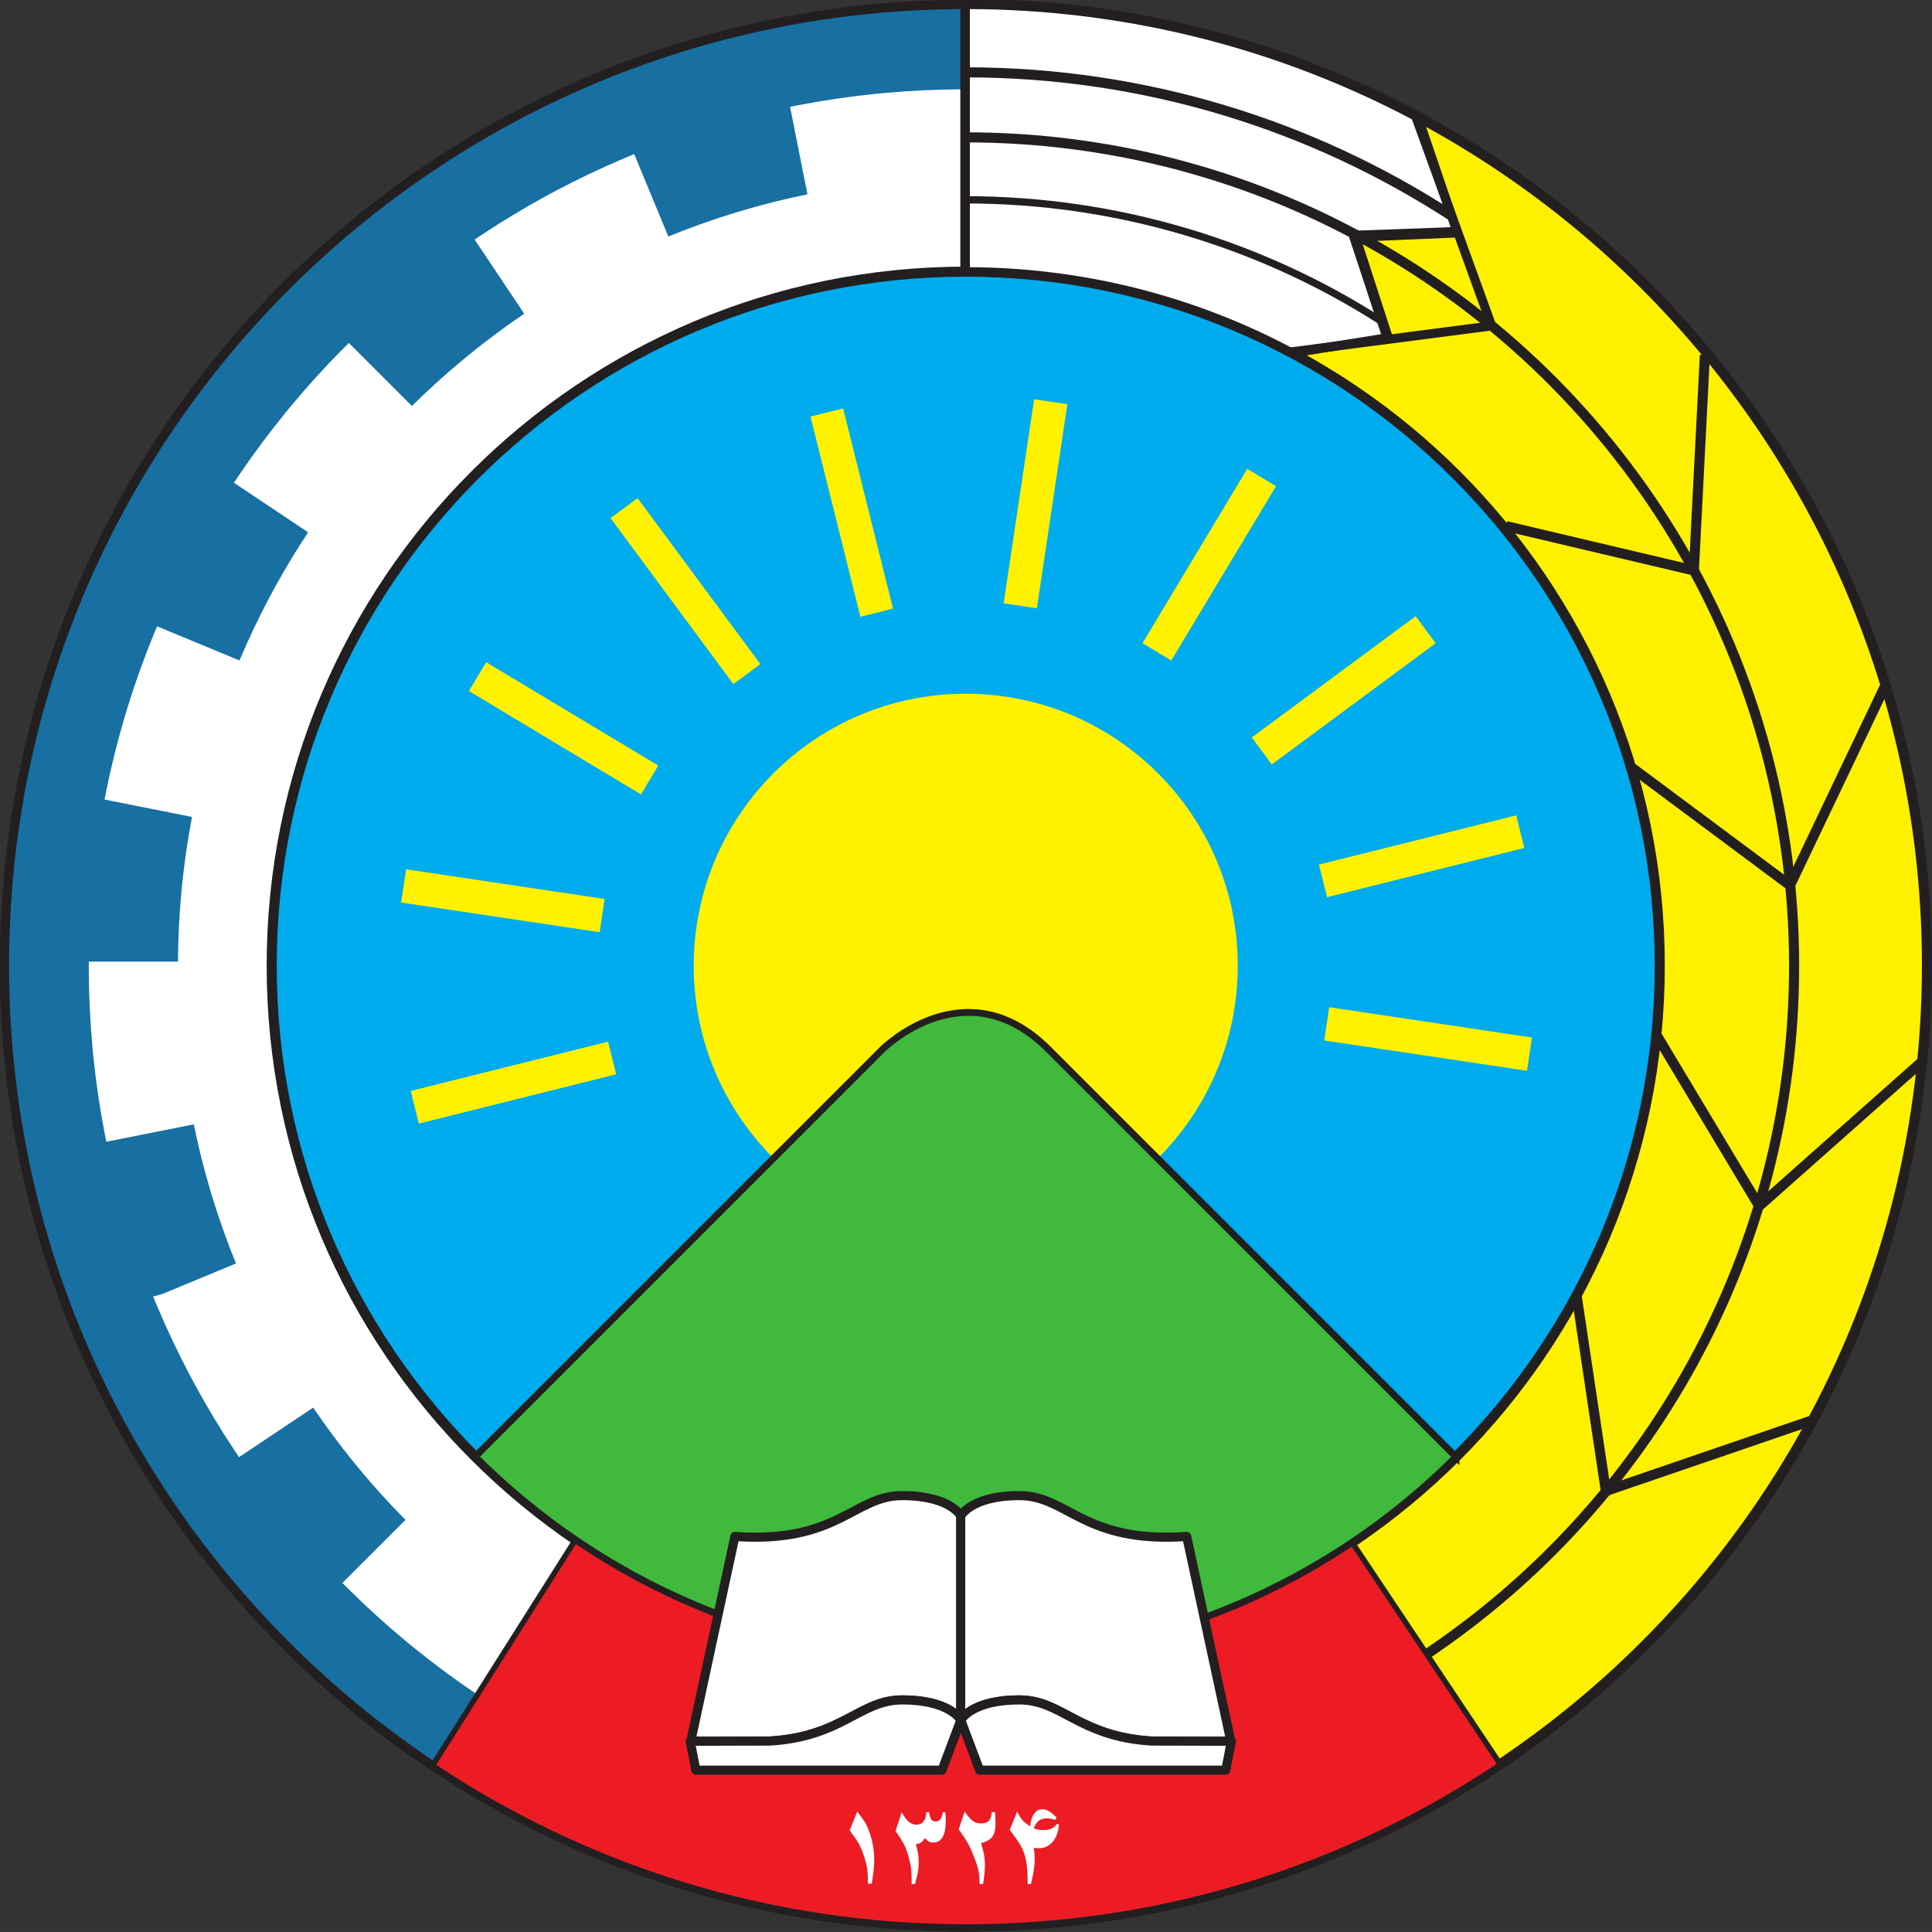 <?xml version="1.0" encoding="UTF-8"?>
<svg width="313" height="313" version="1.1" viewBox="0 0 82.815 82.814" xmlns="http://www.w3.org/2000/svg" xmlns:cc="http://creativecommons.org/ns#" xmlns:dc="http://purl.org/dc/elements/1.1/" xmlns:rdf="http://www.w3.org/1999/02/22-rdf-syntax-ns#">
 <rect x="0" y="0" width="82.815" height="82.814" fill="#333333" stroke="none"/>
 <defs>
  <clipPath id="clipPath1112">
   <path d="m0 0h595.28v841.89h-595.28z"/>
  </clipPath>
  <clipPath id="clipPath1252">
   <path d="m0 0h595.28v841.89h-595.28z"/>
  </clipPath>
  <clipPath id="clipPath1272">
   <path d="m0 0h595.28v841.89h-595.28z"/>
  </clipPath>
 </defs>
 <g transform="translate(213.16 14.077)">
  <g transform="matrix(.205 0 0 -.205 -232.77 127.05)">
   <g clip-path="url(#clipPath1112)">
    <g transform="translate(297.59 285.5)">
     <path d="m0 0c111 0 200.99 89.986 200.99 200.99s-89.986 200.99-200.99 200.99-200.99-89.986-200.99-200.99 89.986-200.99 200.99-200.99"/>
     <path d="m0 0c111 0 200.99 89.986 200.99 200.99s-89.986 200.99-200.99 200.99-200.99-89.986-200.99-200.99 89.986-200.99 200.99-200.99z" fill="none" stroke="#231f20" stroke-width="1.906"/>
    </g>
    <g transform="translate(297.55 687.48)">
     <path d="m0 0c-110.99-0.019-200.95-89.998-200.95-200.99 0-110.99 89.967-200.97 200.95-200.99z" fill="#186fa1"/>
     <path d="m0 0c-110.99-0.019-200.95-89.998-200.95-200.99 0-110.99 89.967-200.97 200.95-200.99z" fill="none" stroke="#231f20" stroke-width="1.906"/>
    </g>
    <g transform="translate(298.73 342.25)">
     <path d="m0 0c-0.07-1e-3 -0.14-2e-3 -0.209-2e-3v2e-3c-0.663 0-1.323 6e-3 -1.984 0.015v-0.017c-4.092 0.029-8.145 0.228-12.151 0.593l9e-3 0.094c-0.633 0.061-1.265 0.126-1.896 0.196l-0.01-0.105c-4.091 0.428-8.131 1.025-12.113 1.788l0.031 0.158c-0.624 0.122-1.247 0.248-1.868 0.378l-0.033-0.165c-4.022 0.827-7.984 1.822-11.877 2.977l0.058 0.192c-0.609 0.183-1.217 0.369-1.822 0.559l-0.06-0.197c-3.915 1.218-7.759 2.6-11.525 4.136l0.085 0.204c-0.588 0.241-1.175 0.485-1.759 0.733l-0.086-0.206c-3.77 1.597-7.459 3.351-11.059 5.252l0.106 0.197c-0.562 0.297-1.122 0.597-1.68 0.901l-0.105-0.197c-3.591 1.958-7.089 4.065-10.488 6.311l0.118 0.176c-0.531 0.349-1.059 0.703-1.585 1.059l-0.116-0.174c-3.378 2.298-6.655 4.735-9.821 7.303l0.12 0.146c-0.494 0.4-0.985 0.802-1.474 1.208l-0.117-0.143c-3.137 2.613-6.16 5.356-9.063 8.222l0.113 0.113c-0.453 0.445-0.903 0.893-1.351 1.345l-0.11-0.111c-2.865 2.904-5.609 5.927-8.222 9.063l0.1 0.082c-0.408 0.488-0.813 0.977-1.214 1.47l-0.097-0.08c-2.568 3.166-5.005 6.442-7.302 9.821l0.081 0.055c-0.358 0.524-0.713 1.051-1.065 1.58l-0.078-0.052c-2.246 3.398-4.353 6.897-6.31 10.488l0.061 0.033c-0.305 0.557-0.606 1.117-0.904 1.678l-0.059-0.032c-1.901 3.6-3.655 7.289-5.252 11.059l0.044 0.018c-0.248 0.584-0.493 1.171-0.733 1.759l-0.041-0.017c-1.537 3.765-2.918 7.609-4.137 11.525l0.028 8e-3c-0.189 0.606-0.374 1.214-0.556 1.823l-0.025-8e-3c-1.156 3.894-2.151 7.856-2.978 11.878l0.016 3e-3c-0.128 0.622-0.251 1.245-0.371 1.869l-0.016-3e-3c-0.763 3.983-1.36 8.023-1.787 12.114l0.01 1e-3c-0.067 0.631-0.129 1.263-0.187 1.896h-9e-3c-0.367 4.031-0.566 8.11-0.593 12.229h8e-3c-2e-3 0.318-6e-3 0.635-6e-3 0.953s4e-3 0.635 6e-3 0.952h-8e-3c0.027 4.12 0.226 8.199 0.593 12.23l9e-3 -1e-3c0.058 0.633 0.12 1.266 0.186 1.897l-9e-3 1e-3c0.427 4.09 1.024 8.131 1.787 12.113l0.015-3e-3c0.12 0.624 0.244 1.248 0.372 1.869l-0.016 3e-3c0.827 4.023 1.822 7.984 2.978 11.878l0.025-8e-3c0.181 0.609 0.366 1.217 0.555 1.823l-0.027 9e-3c1.219 3.915 2.6 7.759 4.137 11.524l0.04-0.017c0.241 0.588 0.485 1.175 0.734 1.759l-0.044 0.018c1.597 3.771 3.351 7.46 5.252 11.059l0.059-0.031c0.298 0.561 0.599 1.12 0.904 1.677l-0.062 0.033c1.958 3.591 4.065 7.09 6.311 10.489l0.077-0.052c0.352 0.529 0.707 1.056 1.066 1.58l-0.081 0.054c2.297 3.379 4.734 6.655 7.302 9.821l0.096-0.079c0.401 0.493 0.806 0.982 1.214 1.469l-0.099 0.082c2.613 3.136 5.356 6.16 8.222 9.063l0.11-0.11c0.447 0.451 0.897 0.899 1.35 1.345l-0.113 0.113c2.904 2.865 5.927 5.608 9.064 8.221l0.116-0.142c0.489 0.406 0.981 0.808 1.475 1.208l-0.12 0.145c3.166 2.568 6.442 5.006 9.821 7.303l0.116-0.173c0.525 0.357 1.053 0.71 1.584 1.06l-0.117 0.175c3.399 2.246 6.897 4.352 10.488 6.31l0.105-0.196c0.557 0.304 1.117 0.605 1.679 0.901l-0.105 0.197c3.6 1.901 7.289 3.654 11.059 5.251l0.085-0.205c0.585 0.248 1.171 0.493 1.759 0.733l-0.084 0.203c3.766 1.536 7.61 2.918 11.525 4.137l0.059-0.196c0.606 0.19 1.213 0.376 1.822 0.558l-0.057 0.191c3.893 1.155 7.855 2.15 11.877 2.977l0.033-0.163c0.621 0.13 1.243 0.256 1.868 0.378l-0.032 0.156c3.983 0.763 8.023 1.361 12.114 1.788l0.01-0.103c0.631 0.069 1.263 0.134 1.896 0.196l-9e-3 0.093c4.006 0.364 8.059 0.563 12.151 0.592l1.984 1e-3v39.187l-1.984-1e-3c-5.368-0.029-10.702-0.286-15.993-0.771l-1.897-0.183c-5.354-0.546-10.664-1.326-15.922-2.337l-1.87-0.368 0.377-1.896 3.262-16.399c-4.66-0.95-9.275-2.103-13.838-3.458l-1.824-0.553c-4.53-1.404-9.008-3.008-13.428-4.811l-6.391 15.43-0.747 1.803-1.76-0.732c-0.102-0.043-0.204-0.084-0.306-0.127-4.83-2.043-9.584-4.304-14.236-6.765l-1.681-0.899c-4.716-2.558-9.323-5.326-13.794-8.285l-1.585-1.06 1.101-1.646 9.26-13.86c-3.928-2.664-7.75-5.505-11.445-8.506l-1.473-1.21c-3.658-3.041-7.185-6.239-10.563-9.578l-11.778 11.778-1.407 1.408-1.348-1.348c-3.77-3.809-7.379-7.79-10.808-11.919l-1.209-1.473c-3.389-4.168-6.596-8.479-9.598-12.914l-1.059-1.584 1.646-1.1 13.86-9.261c-2.621-3.965-5.074-8.047-7.343-12.226l-0.9-1.68c-2.193-4.152-4.208-8.393-6.03-12.703-0.026-0.062-0.051-0.124-0.078-0.186l-15.428 6.391-1.804 0.747-0.731-1.76c-2.038-4.986-3.848-10.038-5.429-15.151l-0.643-2.137c-1.493-5.045-2.765-10.148-3.812-15.301l-0.368-1.869 1.892-0.377 16.401-3.262c-0.894-4.661-1.584-9.367-2.071-14.111l-0.229-2.438c-0.398-4.536-0.612-9.105-0.638-13.703h-18.647v-1.905c0.027-5.395 0.285-10.755 0.772-16.071l0.182-1.897c0.547-5.354 1.326-10.664 2.338-15.922l0.368-1.87 1.896 0.377 16.398 3.262c0.95-4.661 2.103-9.276 3.459-13.838l0.552-1.824c1.404-4.531 3.008-9.009 4.811-13.428l-15.429-6.391-1.889-0.533c0.012-0.03 0.024-0.061 0.037-0.092l0.78-1.882c0.043-0.102 0.085-0.204 0.128-0.306 2.043-4.831 4.303-9.584 6.764-14.236l0.899-1.681c2.558-4.717 5.326-9.323 8.286-13.795l1.059-1.584 1.647 1.1 13.86 9.261c2.663-3.928 5.505-7.75 8.506-11.445l1.209-1.473c3.041-3.658 6.24-7.185 9.578-10.563l-11.777-11.778-1.408-1.408 1.348-1.347c3.809-3.77 7.789-7.379 11.918-10.808l1.473-1.209c4.168-3.389 8.48-6.596 12.914-9.598l1.585-1.059 1.099 1.645 9.261 13.861c3.965-2.621 8.047-5.074 12.226-7.343l1.68-0.9c4.152-2.193 8.394-4.208 12.703-6.03 0.062-0.027 0.124-0.052 0.186-0.078l-6.39-15.428-0.748-1.804 1.76-0.731c4.986-2.038 10.039-3.848 15.151-5.429l1.824-0.552c5.148-1.533 10.355-2.835 15.614-3.903l1.87-0.369 0.672 3.377 2.967 14.917c4.661-0.894 9.366-1.584 14.111-2.071l1.897-0.183c4.687-0.427 9.411-0.655 14.165-0.684h1.984c1.337 8e-3 2.671 0.032 4.003 0.071-0.01 0.56-0.021 1.118-0.031 1.674-2e-3 0.077-4e-3 0.155-5e-3 0.233-1.319-0.039-2.641-0.064-3.967-0.072v16.728c1.431 9e-3 2.858 0.04 4.283 0.089 0.019 0.553 0.033 1.106 0.033 1.66v0.22c-1.365-0.039-2.733-0.06-4.107-0.061" fill="#fff"/>
    </g>
    <g transform="translate(498.58 486.5)">
     <path d="m0 0c0 111-89.986 200.99-200.99 200.99h-0.077v-401.98h0.077c111 0 200.99 89.986 200.99 200.99" fill="#fdf100"/>
     <path d="m0 0.107c0 111-89.986 200.99-200.99 200.99h-0.077v-401.98h0.077c111 0 200.99 89.986 200.99 200.99z" fill="none" stroke="#231f20" stroke-width="2.108"/>
    </g>
    <g transform="translate(297.59 341.38)">
     <path d="m0 0c80.145 0 145.12 64.97 145.12 145.12 0 80.144-64.97 145.12-145.12 145.12s-145.12-64.971-145.12-145.12c0-80.145 64.97-145.12 145.12-145.12" fill="#00acee"/>
     <path d="m0 0c80.145 0 145.12 64.97 145.12 145.12 0 80.144-64.97 145.12-145.12 145.12s-145.12-64.971-145.12-145.12c0-80.145 64.97-145.12 145.12-145.12z" fill="none" stroke="#231f20" stroke-width="2.108"/>
    </g>
    <g transform="translate(365.81 614.6)">
     <path d="m0 0 20.107 3.22-6.923 21.416 21.298 0.782-8.114 23.855c-28.193 15.067-60.396 23.612-94.596 23.612h-0.077v-55.876c0.026 0 0.051 1e-3 0.077 1e-3 24.664 0 47.89-6.155 68.228-17.01m-68.305-273.22v-55.875c0.026 0 0.051-1e-3 0.077-1e-3 16.442 0 32.423 1.975 47.718 5.699 0.838 19.278 1.705 39.168 2.577 59.131-15.67-5.79-32.613-8.955-50.295-8.955-0.026 0-0.051 1e-3 -0.077 1e-3" fill="#fff"/>
     <path d="m0 0 20.107 3.22-6.923 21.416 21.298 0.782-8.114 23.855c-28.193 15.067-60.396 23.612-94.596 23.612h-0.077v-55.876c0.026 0 0.051 1e-3 0.077 1e-3 24.664 0 47.89-6.155 68.228-17.01zm-68.305-273.22v-55.875c0.026 0 0.051-1e-3 0.077-1e-3 16.442 0 32.423 1.975 47.718 5.699 0.838 19.278 1.705 39.168 2.577 59.131-15.67-5.79-32.613-8.955-50.295-8.955-0.026 0-0.051 1e-3 -0.077 1e-3z" fill="none" stroke="#231f20" stroke-width="1.906"/>
    </g>
    <g transform="translate(215.99 366.48)">
     <path d="m0 0-29.889-47.242c31.904-21.31 70.245-33.737 111.49-33.737 41.385 0 79.847 12.511 111.82 33.953l-31.033 46.471c-23.091-15.502-50.88-24.548-80.782-24.548-30.257 0-58.35 9.262-81.602 25.103" fill="#ed1c24"/>
     <path d="m0 0-29.889-47.242c31.904-21.31 70.245-33.737 111.49-33.737 41.385 0 79.847 12.511 111.82 33.953l-31.033 46.471c-23.091-15.502-50.88-24.548-80.782-24.548-30.257 0-58.35 9.262-81.602 25.103z" fill="none" stroke="#231f20" stroke-width="1.141"/>
    </g>
    <g transform="translate(297.59 429.61)">
     <path d="m0 0c31.414 0 56.88 25.466 56.88 56.88 0 31.415-25.466 56.881-56.88 56.881s-56.88-25.466-56.88-56.881c0-31.414 25.466-56.88 56.88-56.88" fill="#fff200"/>
    </g>
    <g transform="translate(400.11 383.79)">
     <path d="m0 0-85.231 85.231c-17.347 17.347-34.694 0-34.694 0l-85.175-85.176c26.258-26.241 62.523-42.469 102.58-42.469 40.027 0 76.268 16.206 102.52 42.414" fill="#40b93c"/>
     <path d="m0 0-85.231 85.231c-17.347 17.347-34.694 0-34.694 0l-85.175-85.176c26.258-26.241 62.523-42.469 102.58-42.469 40.027 0 76.268 16.206 102.52 42.414z" fill="none" stroke="#231f20" stroke-width="1.427"/>
    </g>
   </g>
  </g>
  <g transform="matrix(.205 0 0 -.205 -152.49 -9.128)">
   <path d="m0 0 15.952-43.992-42.445-5.516" fill="none" stroke="#231f20" stroke-width="1.906"/>
  </g>
  <g transform="matrix(.205 0 0 -.205 -140.08 1.14)">
   <path d="m0 0-2.307-45.05-39.299 9.276" fill="none" stroke="#231f20" stroke-width="2.108"/>
  </g>
  <g transform="matrix(.205 0 0 -.205 -132.37 15.355)">
   <path d="m0 0-19.817-41.562-33.732 25.118" fill="none" stroke="#231f20" stroke-width="2.108"/>
  </g>
  <g transform="matrix(.205 0 0 -.205 -130.74 31.399)">
   <path d="m0 0-34.212-30.359-21.645 36.086" fill="none" stroke="#231f20" stroke-width="2.108"/>
  </g>
  <g transform="matrix(.205 0 0 -.205 -135.41 46.78)">
   <path d="m0 0-43.488-14.898-6.184 41.321" fill="none" stroke="#231f20" stroke-width="2.108"/>
  </g>
  <g transform="matrix(.205 0 0 -.205 -177.72 3.604)">
   <path d="m0 0 10.437-41.861" fill="none" stroke="#fff200" stroke-linejoin="round" stroke-width="7.027"/>
  </g>
  <g transform="matrix(.205 0 0 -.205 -195.38 33.384)">
   <path d="m0 0 41.265 10.288" fill="none" stroke="#fff200" stroke-linejoin="round" stroke-width="7.027"/>
  </g>
  <g transform="matrix(.205 0 0 -.205 -156.45 23.681)">
   <path d="m0 0 41.244 10.283" fill="none" stroke="#fff200" stroke-linejoin="round" stroke-width="7.027"/>
  </g>
  <g transform="matrix(.205 0 0 -.205 -192.69 14.925)">
   <path d="m0 0 35.98-21.619" fill="none" stroke="#fff200" stroke-linejoin="round" stroke-width="7.027"/>
  </g>
  <g transform="matrix(.205 0 0 -.205 -168.12 3.143)">
   <path d="m0 0-6.377-42.669" fill="none" stroke="#fff200" stroke-linejoin="round" stroke-width="7.027"/>
  </g>
  <g transform="matrix(.205 0 0 -.205 -159.08 6.39)">
   <path d="m0 0-21.904-36.454" fill="none" stroke="#fff200" stroke-linejoin="round" stroke-width="7.027"/>
  </g>
  <g transform="matrix(.205 0 0 -.205 -186.41 7.703)">
   <path d="m0 0 25.679-34.703" fill="none" stroke="#fff200" stroke-linejoin="round" stroke-width="7.027"/>
  </g>
  <g transform="matrix(.205 0 0 -.205 -152.05 12.915)">
   <path d="m0 0-34.257-25.349" fill="none" stroke="#fff200" stroke-linejoin="round" stroke-width="7.027"/>
  </g>
  <g transform="matrix(.205 0 0 -.205 -147.6 31.109)">
   <path d="m0 0-42.394 6.336" fill="none" stroke="#fff200" stroke-linejoin="round" stroke-width="7.027"/>
  </g>
  <g transform="matrix(.205 0 0 -.205 -187.35 25.169)">
   <path d="m0 0-41.514 6.204" fill="none" stroke="#fff200" stroke-linejoin="round" stroke-width="7.027"/>
  </g>
  <g transform="matrix(.205 0 0 -.205 -232.77 127.05)">
   <g clip-path="url(#clipPath1252)">
    <g transform="translate(379.25 639.29)">
     <path d="m0 0c-24.329 13.029-52.131 20.417-81.658 20.417" fill="none" stroke="#231f20" stroke-width="2.108"/>
    </g>
    <g transform="translate(393.79 342.43)">
     <path d="m0 0c46.436 31.071 77.011 83.997 77.011 144.06 0 66.136-37.066 123.62-91.558 152.8" fill="none" stroke="#231f20" stroke-width="2.108"/>
    </g>
   </g>
  </g>
  <g transform="matrix(.205 0 0 -.205 -153.69 .377)">
   <path d="m0 0-6.923 21.002 21.4 0.898" fill="none" stroke="#231f20" stroke-width="2.108"/>
  </g>
  <g transform="matrix(.205 0 0 -.205 -232.77 127.05)">
   <g clip-path="url(#clipPath1272)">
    <g transform="translate(384.65 621.14)">
     <path d="m0 0c-24.978 16.1-55.133 25.504-87.059 25.504" fill="none" stroke="#231f20" stroke-width="1.519"/>
    </g>
    <g transform="translate(399.13 643.32)">
     <path d="m0 0c-29.233 18.968-64.103 29.984-101.55 29.984" fill="none" stroke="#231f20" stroke-width="2.108"/>
    </g>
    <g transform="translate(296.58 328.71)">
     <path d="m0 0v42.718s-2.136 4.271-12.281 4.271c-10.146 0-13.35-10.038-34.975-8.543l-9.228-42.815c5.978 0.014 16.524 0.037 16.552 0.038 15.213 0.928 18.779 8.603 27.651 8.603 10.145 0 12.281-4.272 12.281-4.272" fill="#fff"/>
     <path d="m0 0v42.718s-2.136 4.271-12.281 4.271c-10.146 0-13.35-10.038-34.975-8.543l-9.228-42.815c5.978 0.014 16.524 0.037 16.552 0.038 15.213 0.928 18.779 8.603 27.651 8.603 10.145 0 12.281-4.272 12.281-4.272z" fill="none" stroke="#231f20" stroke-linecap="round" stroke-linejoin="round" stroke-width="1.906"/>
    </g>
    <g transform="translate(296.54 328.71)">
     <path d="m0 0v42.718s2.136 4.271 12.281 4.271c10.146 0 13.35-10.038 34.975-8.543l9.228-42.815c-5.978 0.014-16.524 0.037-16.552 0.038-15.213 0.928-18.779 8.603-27.651 8.603-10.145 0-12.281-4.272-12.281-4.272" fill="#fff"/>
     <path d="m0 0v42.718s2.136 4.271 12.281 4.271c10.146 0 13.35-10.038 34.975-8.543l9.228-42.815c-5.978 0.014-16.524 0.037-16.552 0.038-15.213 0.928-18.779 8.603-27.651 8.603-10.145 0-12.281-4.272-12.281-4.272z" fill="none" stroke="#231f20" stroke-linecap="round" stroke-linejoin="round" stroke-width="1.906"/>
    </g>
    <g transform="translate(240.14 324.53)">
     <path d="m0 0-0.158-0.191 1.174-6.044h51.475l3.928 10.456c-0.254 0.443-2.705 4.228-12.258 4.228-8.871 0-12.437-7.674-27.651-8.602-0.027-2e-3 -10.574-0.025-16.551-0.038z" fill="#fff"/>
     <path d="m0 0-0.158-0.191 1.174-6.044h51.475l3.928 10.456c-0.254 0.443-2.705 4.228-12.258 4.228-8.871 0-12.437-7.674-27.651-8.602-0.027-2e-3 -10.574-0.025-16.551-0.038z" fill="none" stroke="#231f20" stroke-linecap="round" stroke-linejoin="round" stroke-width="1.906"/>
    </g>
    <g transform="translate(352.98 324.53)">
     <path d="m0 0 0.158-0.191-1.174-6.044h-51.475l-3.928 10.456c0.254 0.443 2.705 4.228 12.258 4.228 8.871 0 12.437-7.674 27.651-8.602 0.027-2e-3 10.574-0.025 16.551-0.038z" fill="#fff"/>
     <path d="m0 0 0.158-0.191-1.174-6.044h-51.475l-3.928 10.456c0.254 0.443 2.705 4.228 12.258 4.228 8.871 0 12.437-7.674 27.651-8.602 0.027-2e-3 10.574-0.025 16.551-0.038z" fill="none" stroke="#231f20" stroke-linecap="round" stroke-linejoin="round" stroke-width="1.906"/>
    </g>
    <g transform="translate(278.2 302.48)">
     <path d="m0 0c-0.172 0.969-0.414 1.895-0.727 2.779-0.313 0.883-0.645 1.616-0.997 2.2-0.309 0.505-0.832 1.23-1.569 2.174l-1.595-3.937c0.831-1.081 1.436-1.945 1.813-2.592 0.378-0.648 0.725-1.43 1.042-2.348 0.386-1.089 0.646-2.028 0.779-2.817s0.199-1.917 0.199-3.383h0.798c0.343 2.152 0.514 3.799 0.514 4.939 0 1.021-0.086 2.016-0.257 2.985m15.183 6.162c-0.022 0.334-0.045 0.618-0.071 0.849h-0.54c-0.155-1.286-0.635-1.93-1.441-1.93-0.429 0-0.748 0.146-0.958 0.438-0.211 0.291-0.354 0.789-0.431 1.492h-0.618c0-0.815-0.178-1.452-0.534-1.91-0.356-0.459-0.847-0.689-1.473-0.689-0.6 0-1.14 0.2-1.621 0.599-0.48 0.398-0.977 1.065-1.492 2l-1.286-3.936c0.891-1.261 1.524-2.28 1.897-3.056s0.693-1.73 0.959-2.862c0.222-0.823 0.364-1.563 0.424-2.219s0.09-1.64 0.09-2.952h0.695c0.309 1.106 0.514 1.968 0.617 2.585 0.103 0.618 0.155 1.3 0.155 2.046 0 0.617-0.043 1.19-0.129 1.717-0.086 0.528-0.24 1.19-0.463 1.988 0.506 0.103 0.875 0.231 1.106 0.386 0.232 0.154 0.506 0.454 0.824 0.9 0.308-0.377 0.576-0.626 0.804-0.746 0.227-0.12 0.525-0.18 0.894-0.18 1.749 0 2.624 1.526 2.624 4.58 0 0.265-0.011 0.566-0.032 0.9m10.397-0.405c-0.026 0.338-0.039 0.765-0.039 1.28h-0.746c0-1.578-0.729-2.367-2.187-2.367-0.669 0-1.247 0.178-1.736 0.534-0.489 0.355-1.06 1.001-1.711 1.936l-1.235-3.705c0.9-1.261 1.55-2.249 1.949-2.965 0.398-0.717 0.801-1.613 1.209-2.689 0.407-1.077 0.632-1.683 0.675-1.82 0.18-0.549 0.315-1.135 0.406-1.756 0.09-0.622 0.135-1.362 0.135-2.219h0.72c0.146 0.96 0.246 1.723 0.302 2.289s0.084 1.098 0.084 1.596c0 0.771-0.054 1.47-0.161 2.096s-0.319 1.497-0.637 2.612c1.098 0.257 1.874 0.686 2.329 1.286 0.454 0.601 0.682 1.501 0.682 2.702 0 0.454-0.013 0.851-0.039 1.19m5.245-5.615c0.566-1.004 0.96-2.089 1.184-3.255 0.223-1.167 0.334-2.8 0.334-4.901h0.682c0.317 1.312 0.527 2.334 0.63 3.068 0.103 0.733 0.155 1.52 0.155 2.36 0 0.369-0.015 0.708-0.045 1.017-0.031 0.308-0.084 0.69-0.161 1.144 0.274-0.043 0.486-0.066 0.637-0.07 0.15-5e-3 0.306-7e-3 0.469-7e-3 1.149 0 2.101 0.444 2.856 1.332 0.755 0.887 1.196 2.094 1.325 3.621l-0.412 0.103c-0.429-0.498-0.842-0.832-1.241-1.003-0.399-0.172-0.954-0.258-1.666-0.258-0.395 0-0.716 0.022-0.965 0.065-0.249 0.042-0.583 0.141-1.003 0.295 0.3 0.781 0.686 1.334 1.158 1.66 0.403 0.283 0.939 0.424 1.608 0.424 0.291 0 0.587-0.034 0.887-0.102 0.3-0.069 0.575-0.138 0.824-0.206l0.321 0.463c-0.592 0.617-1.13 1.063-1.614 1.338-0.485 0.274-0.967 0.411-1.448 0.411-0.634 0-1.175-0.304-1.62-0.913-0.472-0.652-0.759-1.544-0.862-2.676-0.704 0.472-1.214 0.879-1.531 1.222-0.378 0.42-0.772 1.047-1.184 1.879l-1.543-3.834c1.089-1.424 1.831-2.483 2.225-3.177" fill="#fff"/>
    </g>
   </g>
  </g>
 </g>
</svg>
